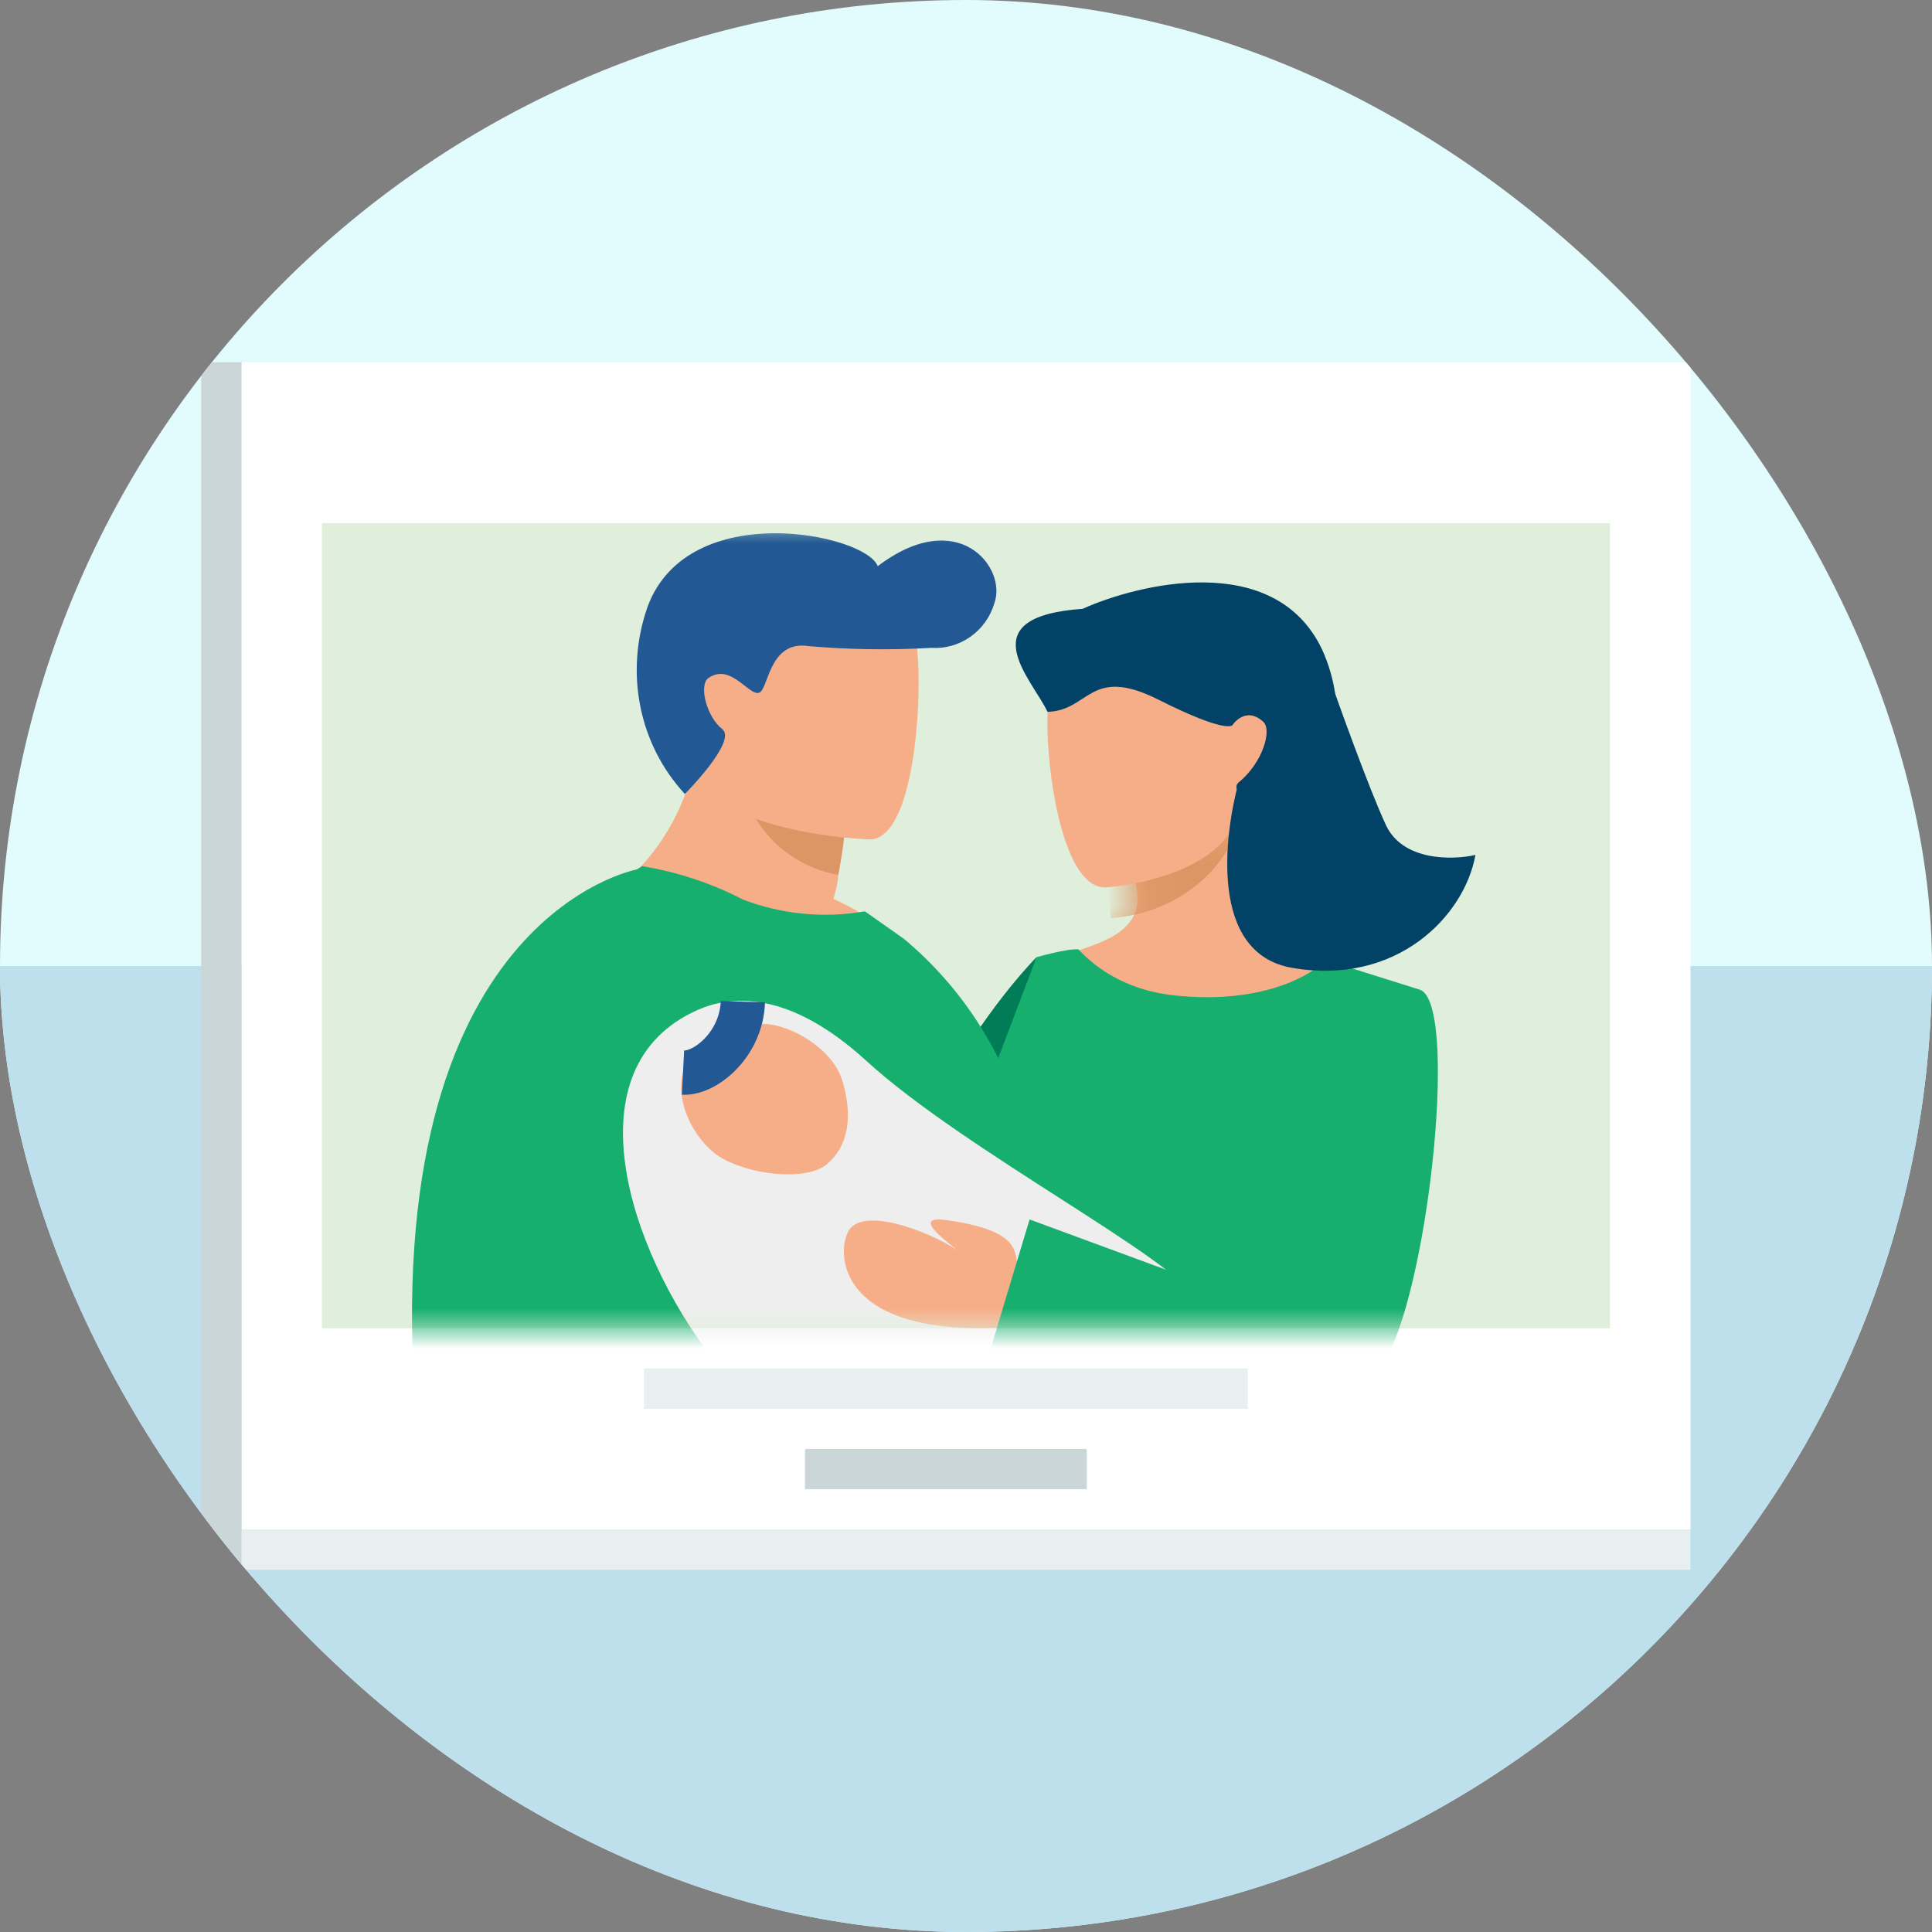 <svg width="48" height="48" viewBox="0 0 48 48" fill="none" xmlns="http://www.w3.org/2000/svg">
<rect x="0" y="0" width="48" height="48" fill="#808080" stroke="none"/>
<g clip-path="url(#clip0_228_1215)">
<rect width="48" height="48" rx="24" fill="#E2FBFD"/>
<rect width="81" height="36" transform="matrix(-1 0 0 1 64 24)" fill="#BEE0ED"/>
<rect x="6" y="9" width="36" height="29" fill="white"/>
<rect x="7.448" y="12.448" width="33.103" height="21.103" fill="#E0EFDB" stroke="white" stroke-width="1.103"/>
<mask id="mask0_228_1215" style="mask-type:alpha" maskUnits="userSpaceOnUse" x="8" y="13" width="32" height="20">
<rect x="8.33" y="13" width="31.394" height="20" fill="white"/>
</mask>
<g mask="url(#mask0_228_1215)">
<path d="M32.937 23.854C30.283 26.733 25.777 24.077 25.777 24.077C26.539 23.535 27.812 23.528 28.189 22.708C28.566 21.889 27.391 20.295 27.286 19.409L29.599 20.541L30.916 20.123C30.942 20.696 31.092 22.198 31.193 23.385C31.923 23.625 32.937 23.854 32.937 23.854Z" fill="#F6AE88"/>
<path d="M35.18 42.211C35.18 42.211 35.362 43.039 32.574 43.825C29.785 44.612 27.905 44.425 25.788 43.855C25.502 43.781 24.821 43.571 24.819 43.342C24.816 43.114 24.765 42.716 24.811 42.248C27.555 36.458 27.103 33.614 27.045 33.035C26.676 28.688 22.182 31.826 25.752 23.781C25.752 23.781 26.525 23.559 26.796 23.588C27.151 23.977 27.905 24.59 29.147 24.727C31.422 24.979 32.642 24.174 32.937 23.854L35.252 24.581C36.238 24.807 35.536 31.72 34.459 33.716C34.63 34.933 34.651 36.183 34.768 37.357C35.009 39.167 35.18 42.211 35.18 42.211Z" fill="#16AF6E"/>
<path d="M21.647 43.112C22.038 43.162 22.429 43.158 22.815 43.098C22.815 43.098 23.961 36.959 24.13 36.394C24.239 36.03 24.132 32.872 24.042 30.671C23.985 29.259 24.206 27.855 24.705 26.539L25.752 23.781C25.752 23.781 21.472 28.022 20.956 35.094C20.304 37.51 20.846 42.776 20.846 42.776C21.102 42.95 21.372 43.064 21.647 43.112Z" fill="#007C56"/>
<mask id="mask1_228_1215" style="mask-type:alpha" maskUnits="userSpaceOnUse" x="25" y="19" width="8" height="6">
<path d="M32.937 23.854C30.106 24.73 25.777 24.077 25.777 24.077C26.539 23.535 27.812 23.528 28.189 22.708C28.566 21.889 27.391 20.295 27.286 19.409L29.599 20.541L30.916 20.123C30.942 20.696 31.092 22.198 31.193 23.385C31.923 23.625 32.937 23.854 32.937 23.854Z" fill="#F6AE88"/>
</mask>
<g mask="url(#mask1_228_1215)">
<path d="M27.547 20.84C27.51 21.496 27.527 22.155 27.599 22.809C28.346 22.76 29.056 22.5 29.633 22.065C30.21 21.63 30.625 21.041 30.82 20.381L29.466 19.988L27.547 20.84Z" fill="#DC9665"/>
</g>
<path d="M27.477 22.047C27.477 22.047 30.94 21.829 30.824 19.639C31.783 19.004 32.574 15.594 29.477 15.819C26.38 16.044 26.277 16.544 26.076 17.302C25.875 18.059 26.218 22.098 27.477 22.047Z" fill="#F6AE88"/>
<path d="M26.025 17.685C27.07 17.661 27.07 16.522 28.783 17.384C30.496 18.246 30.62 18.015 30.62 18.015C30.62 18.015 30.942 17.524 31.387 17.934C31.607 18.137 31.375 18.946 30.772 19.442C30.392 19.755 32.148 20.617 32.148 20.617C32.691 20 33.044 19.257 33.168 18.468C33.291 17.68 33.181 16.874 32.848 16.139C31.666 13.641 28.229 14.525 26.897 15.126C24.049 15.326 25.645 16.874 26.025 17.685Z" fill="#014266"/>
<path d="M32.097 24.045C30.017 23.681 30.428 20.704 30.771 19.442L31.197 19.346L32.964 16.648C33.278 17.551 34.011 19.585 34.43 20.493C34.85 21.4 36.09 21.37 36.657 21.241C36.383 22.765 34.697 24.5 32.097 24.045Z" fill="#014266"/>
<path d="M22.571 23.59C19.766 24.297 14.911 22.393 14.911 22.393C15.691 21.879 16.327 21.169 16.758 20.333C17.189 19.497 17.4 18.563 17.371 17.62L19.512 18.992L21.037 19.931C21.016 20.538 20.944 21.141 20.824 21.736C20.824 21.927 20.758 22.118 20.709 22.334C21.395 22.644 22.024 23.069 22.571 23.59Z" fill="#F6AE88"/>
<path d="M26.483 44.394C26.395 44.454 26.293 44.485 26.187 44.485C24.998 44.751 23.596 45.142 19.471 44.726C17.344 44.541 15.252 44.06 13.255 43.296C12.984 43.196 12.344 42.922 12.361 42.681C12.377 42.44 12.361 42.016 12.443 41.525C12.717 38.843 12.769 36.142 12.598 33.451C12.549 32.819 12.533 32.188 12.525 31.572C12.525 26.957 13.648 22.892 15.953 21.52C16.827 21.661 17.674 21.942 18.462 22.351C19.428 22.718 20.472 22.819 21.488 22.642L22.456 23.324C23.84 24.478 24.858 26.019 25.384 27.756C25.989 29.923 26.331 32.157 26.401 34.408C26.466 35.705 26.523 37.019 26.54 38.266V38.224C26.548 38.352 26.548 38.479 26.54 38.607C26.624 40.535 26.605 42.467 26.483 44.394Z" fill="#16AF6E"/>
<path d="M21.038 19.931C21.012 20.538 20.941 21.141 20.825 21.736C20.21 21.629 19.643 21.332 19.203 20.886C18.762 20.439 18.469 19.864 18.364 19.241L19.521 18.992L21.038 19.931Z" fill="#DC9665"/>
<path d="M21.623 20.856C21.623 20.856 16.944 20.727 16.937 18.414C16.929 16.1 16.327 14.476 19.342 14.463C22.358 14.451 22.485 14.969 22.722 15.75C22.958 16.53 22.847 20.808 21.623 20.856Z" fill="#F6AE88"/>
<path d="M23.14 16.096C22.125 16.154 21.109 16.14 20.101 16.054C19.067 15.887 19.103 17.201 18.834 17.217C18.565 17.233 18.14 16.481 17.606 16.842C17.349 17.012 17.557 17.813 17.942 18.112C18.327 18.41 17.015 19.726 17.015 19.726C16.454 19.121 16.071 18.368 15.908 17.548C15.745 16.727 15.808 15.871 16.09 15.071C17.1 12.347 21.518 13.27 21.807 14.067C23.806 12.549 25.028 14.104 24.704 14.989C24.606 15.324 24.396 15.618 24.11 15.82C23.825 16.021 23.482 16.119 23.14 16.096Z" fill="#225994"/>
<path d="M10.022 43.275C10.626 43.227 24.06 37.088 24.644 36.924C24.644 36.924 14.033 33.047 14.238 32.405C14.444 31.764 15.834 27.776 15.834 27.776L15.834 21.598C15.834 21.598 9.361 22.765 10.336 35.117C9.564 37.841 8.764 43.128 8.764 43.128C9.173 43.246 9.597 43.296 10.022 43.275Z" fill="#16AF6E"/>
<path d="M21.522 26.355C19.575 24.575 18.137 24.736 17.335 25.091C14.141 26.505 15.601 31.046 17.725 33.781C19.848 36.517 25.746 37.605 28.092 36.148C30.438 34.691 30.224 33.367 29.714 32.29C29.244 31.297 23.956 28.581 21.522 26.355Z" fill="#EEEEEE"/>
<path d="M20.928 26.851C20.687 26.05 19.657 25.472 19.018 25.44C18.453 25.411 17.253 25.603 16.969 26.649C16.757 27.426 17.312 28.446 17.989 28.803C18.816 29.239 20.084 29.308 20.534 28.932C21.128 28.437 21.169 27.651 20.928 26.851Z" fill="#F6AE88"/>
<path d="M16.969 26.649C17.535 26.678 18.425 25.935 18.456 24.886" stroke="#225994" stroke-width="1.1"/>
<path d="M23.538 30.316C25.687 30.626 25.073 31.292 25.38 31.646L25.073 32.977C20.775 33.243 20.775 31.114 21.082 30.582C21.478 29.895 23.435 30.759 23.845 31.114C23.538 30.848 22.58 30.177 23.538 30.316Z" fill="#F6AE88"/>
<path d="M25.58 30.297L31.448 32.459L30.144 34.622H24.276L25.58 30.297Z" fill="#16AF6E"/>
</g>
<rect x="5" y="38" width="37" height="1" fill="#E8EFF0"/>
<rect x="5" y="9" width="1" height="30" fill="#CBD6D9"/>
<rect x="16" y="34" width="15" height="1" fill="#E8EFF0"/>
<rect x="20" y="36" width="7" height="1" fill="#CBD6D9"/>
</g>
<defs>
<clipPath id="clip0_228_1215">
<rect width="48" height="48" rx="24" fill="white"/>
</clipPath>
</defs>
</svg>